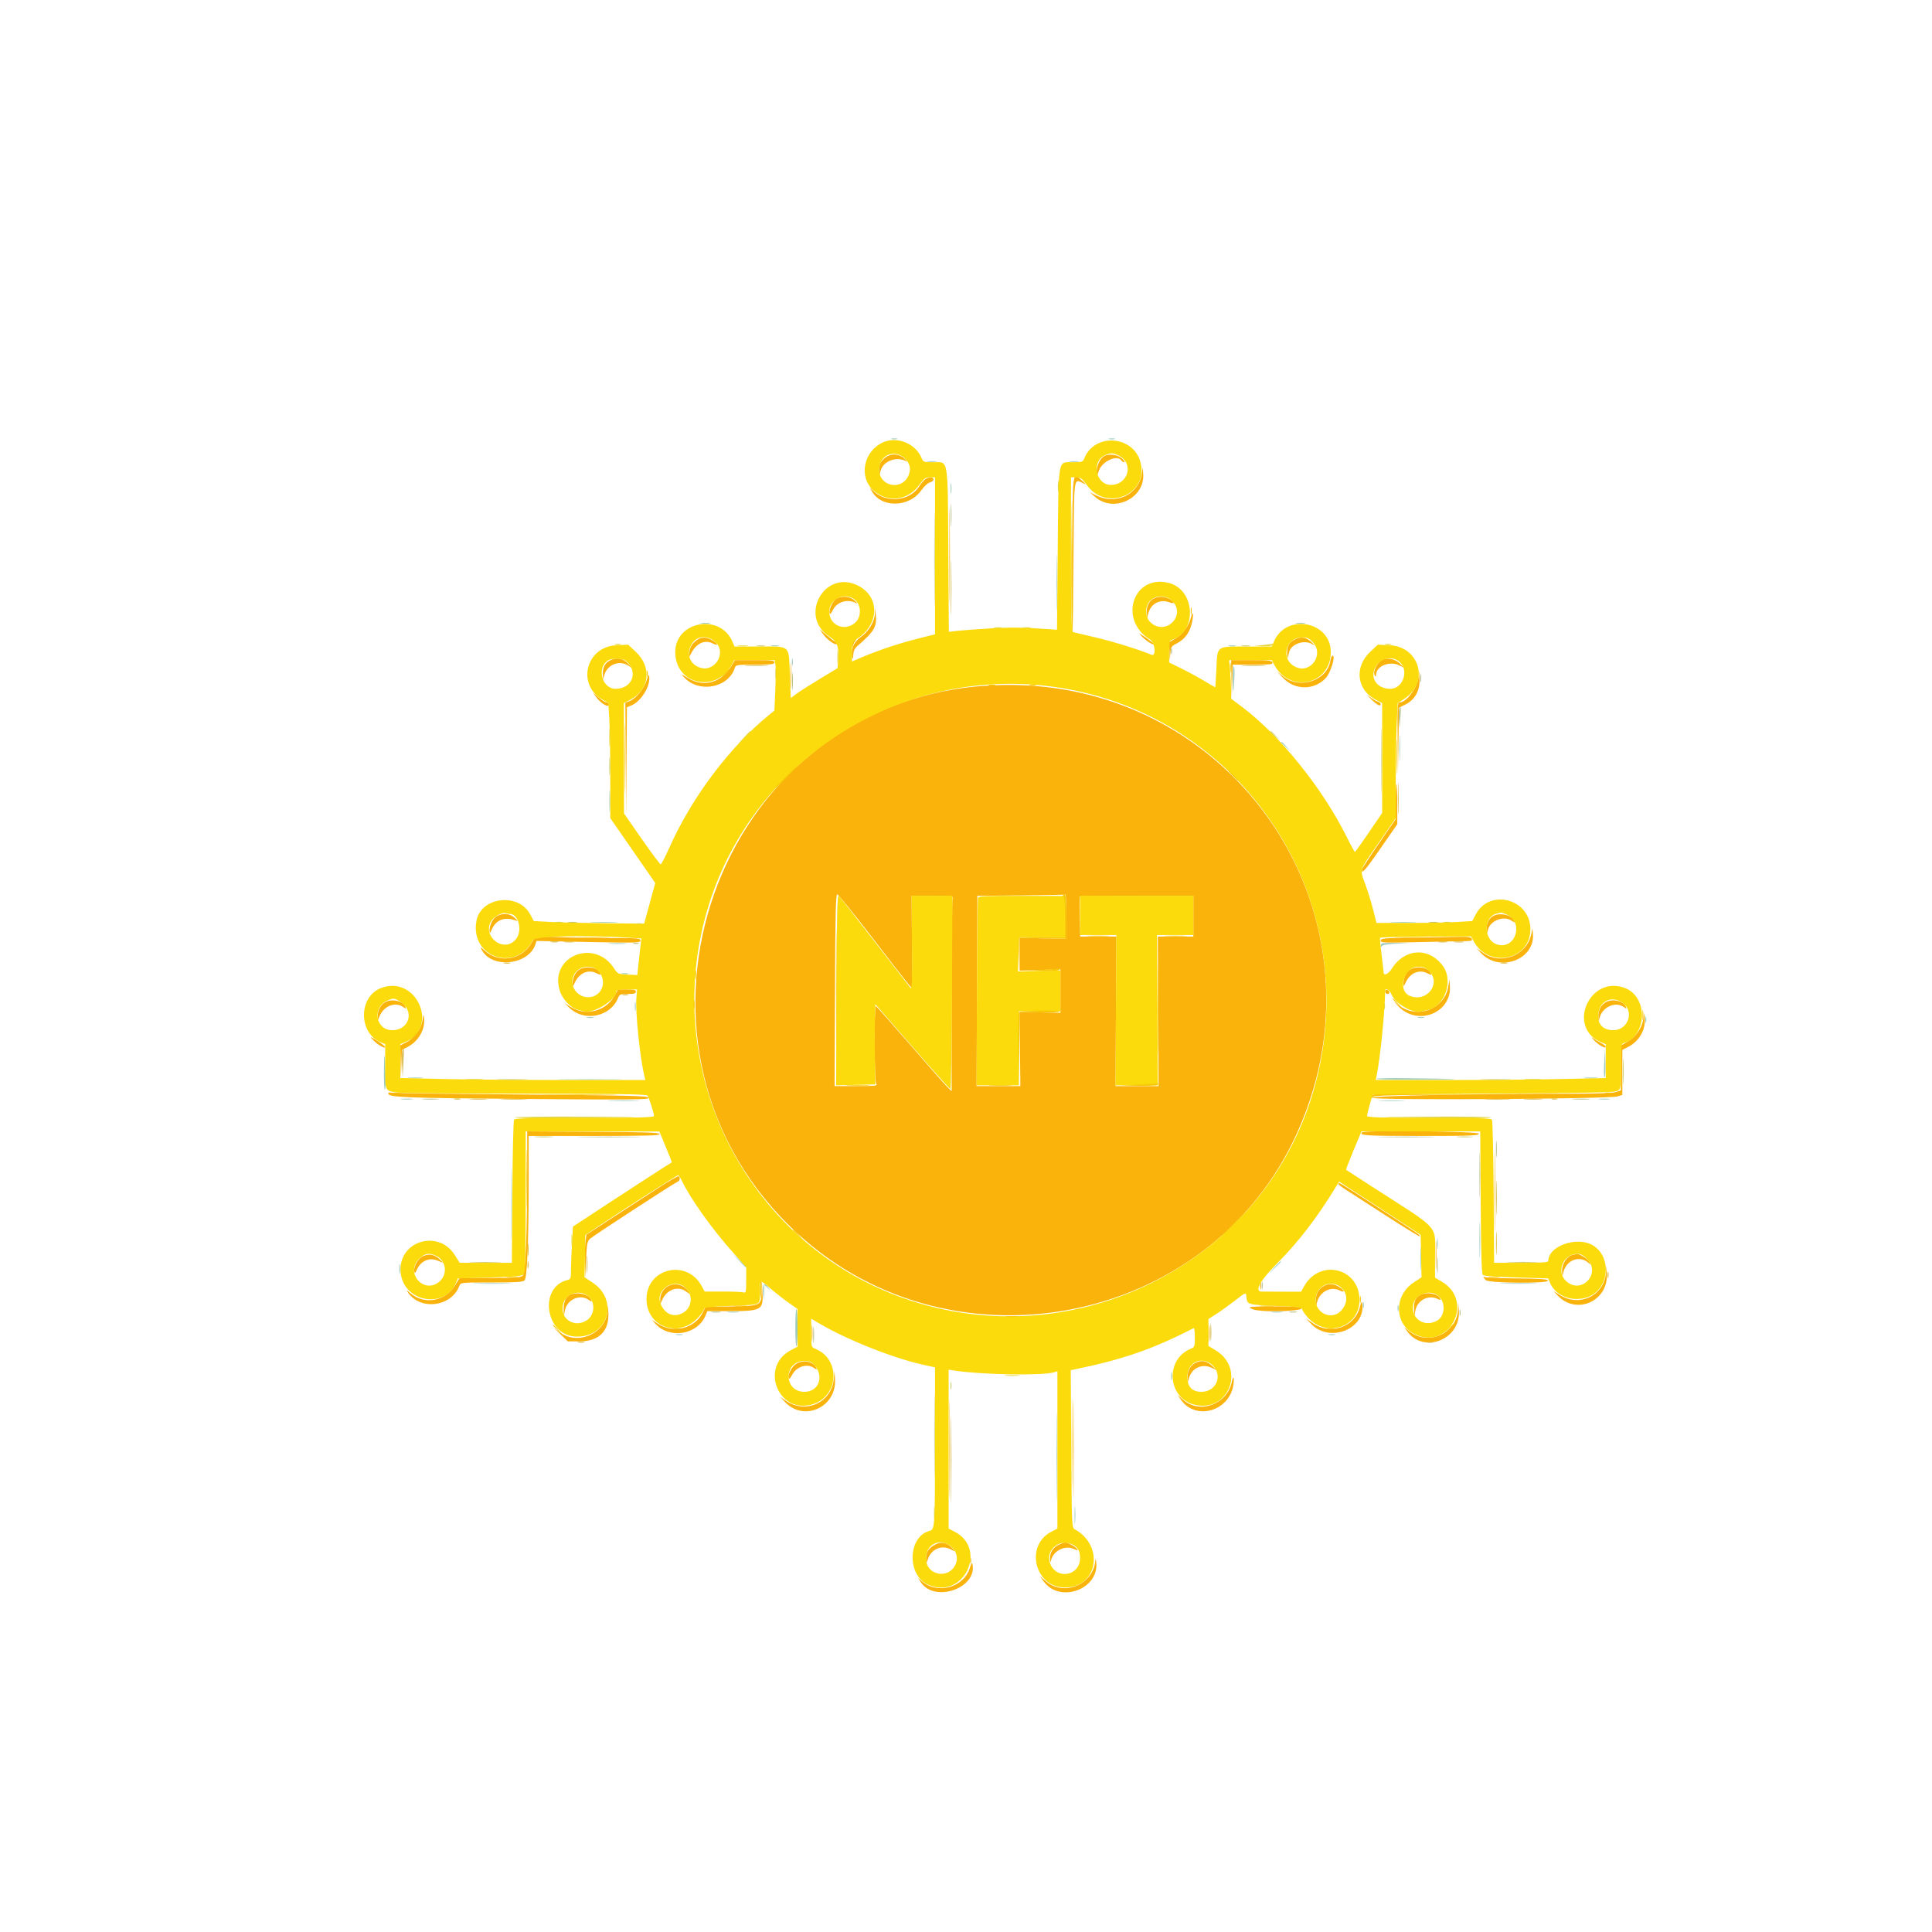 <?xml version="1.0" encoding="UTF-8"?>
<svg xmlns="http://www.w3.org/2000/svg" xmlns:xlink="http://www.w3.org/1999/xlink" width="200px" height="200px" viewBox="0 0 200 200" version="1.1">
<g id="surface1">
<path style=" stroke:none;fill-rule:evenodd;fill:rgb(98.039%,70.196%,4.314%);fill-opacity:1;" d="M 91.465 47.523 C 91.113 47.879 91.012 48.117 91.023 48.582 L 91.035 49.18 L 91.18 48.68 C 91.453 47.742 92.762 47.238 93.715 47.703 C 93.988 47.836 93.969 47.785 93.617 47.469 C 92.984 46.891 92.078 46.914 91.465 47.523 M 114.27 47.238 C 113.875 47.465 113.523 48.219 113.531 48.82 L 113.539 49.336 L 113.762 48.711 C 114.113 47.719 115.695 47.031 116.105 47.695 C 116.16 47.781 116.285 47.848 116.391 47.844 C 116.492 47.844 116.379 47.668 116.137 47.453 C 115.668 47.043 114.781 46.938 114.27 47.238 M 118.195 49.059 C 117.867 51.18 115.551 52.297 113.527 51.309 L 112.824 50.965 L 113.355 51.434 C 115.289 53.133 118.527 51.59 118.344 49.059 L 118.297 48.398 L 118.195 49.059 M 95.812 49.586 C 95.66 49.676 95.359 50.023 95.148 50.359 C 94.172 51.906 91.664 52.129 90.367 50.781 L 90.031 50.43 L 90.211 50.777 C 91.156 52.613 94.121 52.582 95.402 50.719 C 95.66 50.348 96.043 50 96.254 49.945 C 96.465 49.891 96.637 49.75 96.637 49.633 C 96.637 49.379 96.211 49.352 95.812 49.586 M 111.062 57.426 L 111.098 65.441 L 111.141 57.66 C 111.188 49.02 111.117 49.539 112.168 50.047 C 112.438 50.18 112.418 50.133 112.07 49.812 C 110.977 48.816 111.02 48.48 111.062 57.426 M 98.273 57.469 C 98.273 61.852 98.293 63.672 98.32 61.504 C 98.344 59.34 98.344 55.75 98.32 53.531 C 98.293 51.309 98.273 53.082 98.273 57.469 M 86.664 61.93 C 86.277 62.086 85.797 63.039 85.887 63.465 C 85.922 63.641 86.027 63.543 86.215 63.156 C 86.621 62.32 87.68 61.977 88.555 62.402 C 88.828 62.535 88.805 62.484 88.461 62.168 C 88 61.746 87.336 61.66 86.664 61.93 M 119.523 61.922 C 119.008 62.129 118.684 62.711 118.699 63.406 L 118.715 64.035 L 118.871 63.488 C 119.16 62.465 120.086 61.988 121.062 62.355 C 121.645 62.574 121.629 62.309 121.039 62.004 C 120.531 61.742 120.035 61.715 119.523 61.922 M 90.566 63.551 C 90.531 64.383 89.895 65.41 89.059 65.984 C 88.352 66.473 88.031 67.309 88.238 68.121 C 88.281 68.281 88.32 68.148 88.332 67.82 C 88.344 67.395 88.461 67.133 88.75 66.883 C 90.535 65.336 90.789 64.887 90.656 63.559 L 90.594 62.941 L 90.566 63.551 M 123.285 63.918 C 123.09 64.758 122.441 65.664 121.73 66.078 L 121.031 66.488 L 121.062 67.527 C 121.09 68.52 121.094 68.531 121.148 67.746 C 121.199 66.98 121.242 66.906 121.781 66.629 C 122.723 66.148 123.25 65.371 123.449 64.152 C 123.574 63.418 123.441 63.234 123.285 63.918 M 85.211 65.652 C 85.59 66.195 86.473 66.828 86.621 66.668 C 86.672 66.617 86.574 66.496 86.406 66.402 C 86.242 66.305 85.824 65.977 85.477 65.676 L 84.844 65.129 L 85.211 65.652 M 118.219 65.898 C 118.613 66.336 119.59 66.941 119.398 66.629 C 119.344 66.539 118.965 66.238 118.562 65.965 C 117.836 65.477 117.832 65.477 118.219 65.898 M 71.93 66.418 C 71.598 66.719 71.426 67.039 71.371 67.473 L 71.289 68.102 L 71.609 67.523 C 72.152 66.543 73.02 66.195 73.832 66.629 C 74.379 66.918 74.34 66.648 73.785 66.312 C 73.066 65.871 72.5 65.902 71.93 66.418 M 133.977 66.234 C 133.426 66.531 133.227 66.918 133.242 67.66 C 133.254 68.277 133.289 68.25 133.453 67.508 C 133.645 66.645 135.066 66.176 135.891 66.707 C 136.164 66.883 136.129 66.816 135.766 66.473 C 135.199 65.934 134.656 65.863 133.977 66.234 M 81.844 69.977 C 81.844 71.18 81.867 71.652 81.898 71.023 C 81.93 70.398 81.93 69.414 81.898 68.836 C 81.867 68.258 81.844 68.773 81.844 69.977 M 137.715 68.414 C 137.387 70.449 134.586 71.391 132.867 70.047 L 132.211 69.535 L 132.832 70.188 C 134.051 71.469 136.055 71.469 137.246 70.188 C 137.754 69.641 138.289 67.867 137.949 67.867 C 137.867 67.867 137.766 68.113 137.715 68.414 M 63.332 68.289 C 62.707 68.516 62.391 69.008 62.41 69.73 C 62.426 70.434 62.426 70.438 62.551 69.918 C 62.805 68.84 64.09 68.297 65.008 68.883 L 65.441 69.16 L 64.984 68.668 C 64.531 68.188 63.965 68.059 63.332 68.289 M 142.816 68.516 C 142.363 69.004 142.133 69.633 142.309 69.91 C 142.422 70.09 142.449 70.078 142.453 69.848 C 142.461 68.941 143.883 68.379 144.879 68.891 L 145.348 69.133 L 144.938 68.715 C 144.34 68.113 143.285 68.016 142.816 68.516 M 75.664 69.02 C 74.664 70.676 72.816 71.176 71.266 70.219 C 70.469 69.727 70.457 69.723 70.836 70.133 C 72.367 71.785 75.41 71.207 76.066 69.141 C 76.168 68.82 76.266 68.805 78.172 68.805 C 79.84 68.805 80.168 68.766 80.168 68.57 C 80.168 68.371 79.836 68.336 78.121 68.34 L 76.074 68.344 L 75.664 69.02 M 127.477 70.328 L 127.512 72.32 L 127.559 70.562 L 127.609 68.805 L 129.711 68.805 C 131.516 68.805 131.801 68.77 131.723 68.57 C 131.648 68.379 131.254 68.336 129.539 68.336 L 127.445 68.336 L 127.477 70.328 M 146.863 69.945 C 146.82 71.074 145.641 72.715 144.879 72.715 C 144.676 72.715 144.648 73.219 144.68 76.426 L 144.715 80.141 L 144.77 76.699 L 144.82 73.262 L 145.473 72.938 C 146.5 72.43 147.02 71.465 146.949 70.195 C 146.902 69.348 146.891 69.309 146.863 69.945 M 66.945 70.398 C 66.695 71.266 65.883 72.277 65.215 72.555 L 64.738 72.75 L 64.773 78.637 L 64.812 84.52 L 64.855 78.867 L 64.898 73.219 L 65.363 73.027 C 66.375 72.605 67.355 71.004 67.207 70.004 C 67.172 69.766 67.094 69.883 66.945 70.398 M 101.562 71.02 C 74.133 73.234 61.977 107.426 81.703 126.879 C 97.719 142.672 125.242 137.578 134.336 117.137 C 144.609 94.047 126.797 68.98 101.562 71.02 M 61.719 72.164 C 62.156 72.785 63.02 73.309 63.02 72.957 C 63.02 72.824 62.914 72.715 62.789 72.715 C 62.664 72.715 62.297 72.484 61.973 72.203 L 61.387 71.695 L 61.719 72.164 M 141.941 72.383 C 142.578 73.004 142.926 73.18 142.926 72.879 C 142.926 72.801 142.781 72.691 142.609 72.633 C 142.438 72.578 142.07 72.355 141.789 72.137 C 141.441 71.859 141.488 71.938 141.941 72.383 M 144.488 82.973 L 144.488 84.789 L 142.746 87.312 C 141.789 88.699 141 89.918 140.988 90.023 C 140.934 90.551 141.344 90.086 142.918 87.812 L 144.645 85.32 L 144.645 83.238 C 144.645 82.094 144.609 81.156 144.566 81.156 C 144.523 81.156 144.488 81.973 144.488 82.973 M 90.227 96.969 C 92.074 99.379 93.781 101.57 94.016 101.848 L 94.445 102.344 L 94.406 97.535 L 94.371 92.727 L 96.539 92.727 C 98.449 92.727 98.691 92.758 98.609 92.977 C 98.559 93.113 98.516 97.664 98.516 103.09 L 98.516 112.961 L 98.086 112.547 C 97.848 112.32 96.105 110.34 94.215 108.148 C 92.32 105.961 90.727 104.16 90.672 104.156 C 90.477 104.133 90.512 111.977 90.707 112.211 C 90.863 112.398 90.555 112.43 88.645 112.43 L 86.395 112.43 L 86.438 102.504 C 86.469 94.742 86.52 92.574 86.672 92.582 C 86.777 92.586 88.379 94.562 90.227 96.969 M 110.398 94.879 L 110.398 97.184 L 107.977 97.137 L 105.551 97.086 L 105.551 100.484 L 107.074 100.434 C 107.914 100.406 108.863 100.367 109.188 100.344 L 109.773 100.305 L 109.773 104.848 L 105.539 104.754 L 105.586 108.594 L 105.629 112.434 L 103.363 112.43 L 101.094 112.43 L 101.137 102.582 L 101.176 92.734 L 105.672 92.691 C 108.141 92.664 110.219 92.629 110.281 92.609 C 110.348 92.59 110.398 93.609 110.398 94.879 M 123.535 94.84 L 123.535 96.949 L 119.859 96.949 L 119.895 104.691 L 119.934 112.43 L 115.48 112.43 L 115.523 104.691 L 115.566 96.949 L 111.824 96.949 L 111.777 94.906 C 111.75 93.777 111.758 92.828 111.793 92.793 C 111.828 92.758 114.484 92.727 117.695 92.727 L 123.535 92.727 L 123.535 94.84 M 51.426 94.844 C 51.004 95.07 50.656 95.793 50.676 96.387 C 50.688 96.652 50.734 96.621 50.906 96.223 C 51.355 95.199 52.254 94.867 53.402 95.297 C 53.637 95.387 53.609 95.316 53.273 95.012 C 52.777 94.551 52.078 94.488 51.426 94.844 M 154.707 94.762 C 154.211 94.961 153.867 95.543 153.883 96.164 L 153.898 96.715 L 154.047 96.203 C 154.316 95.266 155.703 94.762 156.492 95.316 C 156.805 95.535 156.828 95.535 156.742 95.309 C 156.531 94.758 155.441 94.465 154.707 94.762 M 158.512 96.715 C 158.066 98.898 155.406 99.945 153.57 98.664 L 152.855 98.164 L 153.324 98.668 C 155.23 100.703 158.91 99.336 158.688 96.672 L 158.641 96.09 L 158.512 96.715 M 55.016 97.633 C 53.969 99.402 51.648 99.758 50.137 98.379 C 49.715 97.992 49.695 97.988 49.871 98.324 C 50.902 100.32 54.742 99.914 55.434 97.734 L 55.539 97.406 L 60.922 97.516 C 65.871 97.617 66.301 97.605 66.301 97.367 C 66.301 97.133 66 97.105 63.434 97.105 C 61.855 97.105 59.41 97.066 58 97.016 L 55.434 96.926 L 55.016 97.633 M 145.934 97.066 C 143.27 97.109 142.926 97.145 142.926 97.371 C 142.926 97.602 143.289 97.617 147.027 97.523 C 149.285 97.469 151.43 97.422 151.793 97.422 C 152.316 97.422 152.434 97.371 152.363 97.184 C 152.289 96.992 151.965 96.957 150.609 96.988 C 149.695 97.008 147.59 97.043 145.934 97.066 M 60.105 100.301 C 59.609 100.52 59.254 101.195 59.277 101.859 C 59.289 102.152 59.312 102.141 59.477 101.773 C 59.938 100.734 60.871 100.312 61.746 100.746 C 62.141 100.945 62.199 100.945 62.129 100.758 C 61.906 100.184 60.902 99.957 60.105 100.301 M 146.113 100.301 C 145.617 100.52 145.258 101.195 145.281 101.859 C 145.293 102.152 145.316 102.141 145.48 101.773 C 145.945 100.727 146.875 100.312 147.762 100.754 C 148.211 100.977 148.23 100.977 148.086 100.707 C 147.793 100.16 146.871 99.973 146.113 100.301 M 149.934 102.082 C 149.566 104.473 146.664 105.566 144.77 104.031 L 144.254 103.613 L 144.723 104.129 C 146.703 106.293 150.324 104.871 150.09 102.02 L 150.039 101.406 L 149.934 102.082 M 63.617 103.082 C 62.734 104.68 60.629 105.223 59.098 104.25 L 58.406 103.809 L 58.977 104.355 C 60.484 105.797 63.172 105.258 63.957 103.359 C 64.137 102.922 64.203 102.895 64.992 102.895 C 65.637 102.895 65.832 102.84 65.832 102.66 C 65.832 102.477 65.625 102.426 64.906 102.426 L 63.98 102.426 L 63.617 103.082 M 143.395 102.645 C 143.395 102.781 143.504 102.895 143.641 102.895 C 143.918 102.895 143.867 102.555 143.578 102.461 C 143.477 102.426 143.395 102.508 143.395 102.645 M 39.891 103.738 C 39.414 104 39.105 104.562 39.105 105.16 L 39.105 105.629 L 39.316 105.148 C 39.758 104.129 40.934 103.68 41.715 104.23 C 42.027 104.449 42.051 104.449 41.965 104.223 C 41.734 103.629 40.578 103.355 39.891 103.738 M 166.242 103.738 C 165.742 104.012 165.449 104.574 165.461 105.238 L 165.469 105.785 L 165.613 105.289 C 165.922 104.227 167.242 103.656 168.062 104.23 C 168.375 104.449 168.398 104.449 168.312 104.223 C 168.086 103.629 166.93 103.355 166.242 103.738 M 43.809 105.16 C 43.707 106.379 43.059 107.391 42.043 107.906 L 41.438 108.215 L 41.473 109.895 L 41.504 111.57 L 41.605 108.68 L 42.207 108.371 C 43.336 107.797 44.043 106.527 43.898 105.344 C 43.863 105.07 43.824 104.988 43.809 105.16 M 170.105 105.523 C 169.965 106.441 169.348 107.324 168.496 107.824 L 167.789 108.238 L 167.789 112.871 L 167.297 113.043 C 166.996 113.145 165.469 113.215 163.41 113.215 C 152.629 113.215 142.156 113.426 142.07 113.641 C 141.969 113.914 166.539 113.777 167.434 113.5 L 167.945 113.344 L 167.945 108.684 L 168.551 108.375 C 169.684 107.797 170.379 106.586 170.262 105.395 L 170.211 104.848 L 170.105 105.523 M 38.625 107.66 C 39.059 108.129 39.875 108.605 39.875 108.395 C 39.875 108.316 39.504 108.027 39.055 107.746 C 38.258 107.258 38.246 107.254 38.625 107.66 M 164.973 107.641 C 165.41 108.137 166.223 108.613 166.223 108.375 C 166.223 108.289 165.996 108.102 165.715 107.961 C 165.438 107.82 165.066 107.59 164.895 107.449 C 164.699 107.289 164.727 107.359 164.973 107.641 M 40.188 113.191 C 40.188 113.598 41.754 113.664 54.223 113.762 C 65.625 113.855 67.23 113.84 67.152 113.641 C 67.078 113.441 65.254 113.395 53.902 113.301 C 46.66 113.242 40.613 113.156 40.461 113.113 C 40.312 113.07 40.188 113.105 40.188 113.191 M 154.723 123.301 C 154.723 126.996 154.746 128.488 154.77 126.613 C 154.793 124.734 154.793 121.711 154.77 119.887 C 154.742 118.066 154.723 119.602 154.723 123.301 M 54.574 120.992 C 54.57 127.656 54.414 131.703 54.137 132.016 C 53.926 132.262 53.555 132.289 50.742 132.289 L 47.586 132.289 L 47.098 133.07 C 46.074 134.719 43.953 135.098 42.508 133.891 C 42.078 133.531 42.035 133.52 42.238 133.809 C 43.539 135.691 46.73 135.277 47.547 133.121 C 47.684 132.762 47.688 132.762 50.883 132.762 C 53.43 132.762 54.129 132.715 54.305 132.539 C 54.574 132.266 54.73 128.469 54.73 122.008 L 54.73 117.594 L 61.547 117.594 C 66.93 117.594 68.348 117.551 68.297 117.398 C 68.246 117.246 66.695 117.191 61.402 117.16 L 54.574 117.121 L 54.574 120.992 M 140.996 117.227 C 140.676 117.547 141.422 117.594 146.988 117.594 C 152.305 117.594 153.09 117.562 153.09 117.359 C 153.09 117.109 141.238 116.984 140.996 117.227 M 68.336 122.855 C 67.344 123.492 65.223 124.867 63.621 125.914 L 60.707 127.816 L 60.613 128.512 C 60.559 128.895 60.527 129.918 60.543 130.789 L 60.57 132.367 L 60.66 130.457 C 60.738 128.82 60.797 128.504 61.062 128.25 C 61.398 127.934 69.777 122.477 70.148 122.332 C 70.383 122.246 70.445 121.879 70.25 121.766 C 70.184 121.727 69.324 122.219 68.336 122.855 M 138.547 122.543 C 138.547 122.617 138.879 122.883 139.289 123.137 C 139.695 123.395 141.574 124.605 143.465 125.832 C 145.352 127.055 146.93 128.027 146.969 127.984 C 147.074 127.883 146.961 127.805 142.637 124.992 C 138.625 122.383 138.547 122.336 138.547 122.543 M 148.617 129.945 C 148.617 131.277 148.641 131.824 148.672 131.156 C 148.699 130.492 148.699 129.398 148.672 128.734 C 148.641 128.066 148.617 128.613 148.617 129.945 M 43.816 130.027 C 43.281 130.258 42.773 131.145 42.891 131.641 C 42.938 131.84 42.992 131.812 43.117 131.508 C 43.523 130.543 44.418 130.129 45.297 130.492 L 45.895 130.742 L 45.504 130.363 C 44.992 129.863 44.449 129.758 43.816 130.027 M 162.828 129.898 C 162.23 130.016 161.688 130.82 161.703 131.559 C 161.719 132.211 161.723 132.211 161.84 131.707 C 162.141 130.445 163.492 129.918 164.41 130.707 C 164.691 130.949 164.695 130.945 164.512 130.598 C 164.359 130.305 163.402 129.723 163.219 129.809 C 163.195 129.82 163.02 129.863 162.828 129.898 M 166.254 131.633 C 166.164 134.066 163.559 135.379 161.453 134.051 L 160.828 133.656 L 161.219 134.082 C 163.133 136.176 166.488 134.727 166.34 131.875 C 166.289 130.91 166.281 130.887 166.254 131.633 M 153.559 132.191 C 153.559 132.234 153.668 132.379 153.805 132.516 C 154.129 132.84 160.352 132.891 160.242 132.566 C 160.195 132.418 159.387 132.363 157.023 132.34 C 155.289 132.324 153.801 132.266 153.715 132.211 C 153.629 132.16 153.559 132.152 153.559 132.191 M 130.453 133.152 C 130.457 133.496 130.488 133.617 130.523 133.422 C 130.562 133.227 130.562 132.945 130.523 132.797 C 130.484 132.648 130.453 132.809 130.453 133.152 M 78.844 133.629 C 78.793 135.184 78.805 135.176 75.695 135.238 L 73.027 135.293 L 72.773 135.828 C 71.977 137.504 69.727 138.094 68.121 137.047 L 67.473 136.625 L 67.867 137.055 C 69.32 138.648 72.211 138.168 73.027 136.199 L 73.219 135.73 L 75.211 135.73 C 78.902 135.73 79.031 135.66 78.926 133.711 L 78.871 132.684 L 78.844 133.629 M 69.09 133.184 C 68.605 133.484 68.332 134.004 68.34 134.605 L 68.348 135.027 L 68.555 134.559 C 69.027 133.488 70.188 133.078 71.012 133.688 C 71.434 134 71.461 134.004 71.289 133.727 C 70.816 132.973 69.824 132.73 69.09 133.184 M 136.953 133.184 C 136.449 133.496 136.195 134.012 136.215 134.684 L 136.227 135.184 L 136.363 134.734 C 136.68 133.68 137.777 133.137 138.68 133.586 C 139.285 133.887 139.184 133.551 138.555 133.18 C 137.992 132.848 137.492 132.852 136.953 133.184 M 59.008 134.039 C 58.562 134.254 58.324 134.824 58.344 135.621 L 58.363 136.277 L 58.48 135.66 C 58.703 134.516 60.031 133.922 60.949 134.566 C 61.262 134.785 61.285 134.785 61.199 134.559 C 60.977 133.98 59.734 133.684 59.008 134.039 M 147.066 134.035 C 146.523 134.332 146.363 134.672 146.383 135.488 L 146.402 136.277 L 146.52 135.66 C 146.727 134.574 147.922 133.977 148.871 134.484 C 149.105 134.609 149.152 134.598 149.09 134.426 C 148.898 133.93 147.691 133.695 147.066 134.035 M 140.762 135.336 C 140.223 137.395 137.719 138.242 135.906 136.98 L 135.184 136.477 L 135.719 137.039 C 137.668 139.082 141.422 137.566 141.016 134.898 C 140.98 134.668 140.898 134.812 140.762 135.336 M 62.891 135.625 C 62.797 137.984 59.832 139.355 57.953 137.91 L 57.309 137.418 L 58.043 138.141 L 58.777 138.859 L 59.992 138.859 C 62.02 138.859 63.086 137.785 62.977 135.852 C 62.93 134.992 62.918 134.965 62.891 135.625 M 150.926 135.539 C 150.82 138.121 147.707 139.426 145.75 137.703 L 145.371 137.371 L 145.621 137.742 C 147.293 140.223 151.258 138.691 151.016 135.652 L 150.957 134.871 L 150.926 135.539 M 129.371 135.34 C 129.402 135.426 129.629 135.539 129.879 135.594 C 131.309 135.906 135.598 135.676 134.598 135.344 C 134.145 135.191 129.32 135.191 129.371 135.34 M 84.027 138 C 84.027 138.773 84.055 139.109 84.086 138.746 C 84.117 138.383 84.121 137.75 84.086 137.34 C 84.055 136.926 84.027 137.223 84.027 138 M 125.152 138 C 125.152 138.773 125.18 139.109 125.211 138.746 C 125.246 138.383 125.246 137.75 125.215 137.34 C 125.18 136.926 125.152 137.223 125.152 138 M 82.277 141.285 C 81.848 141.648 81.48 142.52 81.68 142.715 C 81.723 142.762 81.871 142.582 82.008 142.316 C 82.445 141.469 83.555 141.117 84.246 141.602 C 84.562 141.82 84.586 141.82 84.496 141.598 C 84.227 140.883 82.961 140.707 82.277 141.285 M 123.707 141.109 C 123.207 141.387 122.918 141.945 122.93 142.613 L 122.938 143.16 L 123.078 142.664 C 123.391 141.594 124.457 141.117 125.457 141.605 L 125.957 141.848 L 125.445 141.371 C 124.891 140.848 124.328 140.766 123.707 141.109 M 98.273 150.039 C 98.273 154.598 98.293 156.441 98.32 154.133 C 98.344 151.824 98.344 148.098 98.32 145.844 C 98.293 143.594 98.273 145.48 98.273 150.039 M 111.098 150.039 C 111.098 154.598 111.117 156.441 111.141 154.133 C 111.164 151.824 111.164 148.098 111.141 145.844 C 111.117 143.594 111.098 145.48 111.098 150.039 M 86.305 142.809 C 86.062 145.203 83.422 146.391 81.379 145.023 L 80.766 144.613 L 81.301 145.172 C 83.238 147.199 86.59 145.664 86.441 142.82 L 86.395 141.906 L 86.305 142.809 M 127.52 143.043 C 127.047 145.375 124.223 146.422 122.48 144.91 L 121.902 144.41 L 122.25 144.906 C 123.785 147.09 127.27 146.094 127.68 143.352 C 127.797 142.566 127.664 142.312 127.52 143.043 M 96.688 159.961 C 96.078 160.332 95.852 160.727 95.863 161.406 L 95.875 161.922 L 96.059 161.383 C 96.414 160.355 97.477 159.902 98.406 160.383 C 98.879 160.629 98.895 160.629 98.684 160.375 C 98.102 159.676 97.398 159.527 96.688 159.961 M 109.676 159.879 C 109.023 160.164 108.676 160.699 108.699 161.371 C 108.715 161.727 108.746 161.801 108.789 161.578 C 108.984 160.566 110.234 159.914 111.148 160.348 C 111.848 160.684 111.574 160.254 110.848 159.879 C 110.328 159.609 110.297 159.609 109.676 159.879 M 113.395 161.5 C 113.211 164.023 110.148 165.32 108.254 163.676 L 107.672 163.176 L 108.031 163.688 C 109.66 166.004 113.773 164.547 113.484 161.754 C 113.449 161.418 113.41 161.301 113.395 161.5 M 100.422 162.242 C 99.824 164.336 97.047 165.121 95.402 163.664 L 95.027 163.332 L 95.309 163.77 C 96.727 165.984 101.242 164.383 100.66 161.871 C 100.625 161.719 100.527 161.871 100.422 162.242 "/>
<path style=" stroke:none;fill-rule:evenodd;fill:rgb(62.745%,80%,74.51%);fill-opacity:1;" d="M 92.297 45.457 C 92.449 45.496 92.695 45.496 92.848 45.457 C 92.996 45.418 92.875 45.383 92.574 45.383 C 92.273 45.383 92.148 45.418 92.297 45.457 M 114.816 45.457 C 114.969 45.496 115.215 45.496 115.363 45.457 C 115.516 45.418 115.391 45.383 115.09 45.383 C 114.789 45.383 114.664 45.418 114.816 45.457 M 96.051 47.805 C 96.289 47.84 96.676 47.84 96.91 47.805 C 97.148 47.77 96.953 47.742 96.48 47.742 C 96.008 47.742 95.816 47.77 96.051 47.805 M 110.75 47.805 C 110.988 47.84 111.375 47.84 111.609 47.805 C 111.848 47.77 111.652 47.742 111.18 47.742 C 110.707 47.742 110.516 47.77 110.75 47.805 M 98.406 50.586 C 98.406 51.102 98.438 51.293 98.473 51.012 C 98.508 50.734 98.504 50.309 98.469 50.074 C 98.434 49.84 98.406 50.07 98.406 50.586 M 109.375 60.359 C 109.375 62.984 109.395 64.055 109.422 62.746 C 109.449 61.434 109.449 59.285 109.422 57.977 C 109.395 56.664 109.375 57.738 109.375 60.359 M 72.598 64.539 C 72.832 64.574 73.219 64.574 73.457 64.539 C 73.691 64.5 73.5 64.473 73.027 64.473 C 72.555 64.473 72.359 64.5 72.598 64.539 M 134.207 64.539 C 134.441 64.574 134.828 64.574 135.066 64.539 C 135.305 64.5 135.109 64.473 134.637 64.473 C 134.164 64.473 133.969 64.5 134.207 64.539 M 79.867 66.883 C 80.059 66.918 80.379 66.918 80.57 66.883 C 80.766 66.844 80.605 66.812 80.219 66.812 C 79.832 66.812 79.672 66.844 79.867 66.883 M 127.25 66.883 C 127.445 66.918 127.727 66.918 127.875 66.879 C 128.023 66.84 127.867 66.809 127.523 66.809 C 127.176 66.812 127.055 66.844 127.25 66.883 M 81.977 68.57 C 81.98 68.914 82.012 69.035 82.051 68.84 C 82.086 68.648 82.086 68.363 82.047 68.215 C 82.008 68.066 81.977 68.227 81.977 68.57 M 127.625 70.484 C 127.652 72.055 127.715 71.871 127.789 70.016 C 127.816 69.434 127.781 68.961 127.719 68.961 C 127.652 68.961 127.609 69.645 127.625 70.484 M 144.863 77.484 C 144.863 78.688 144.887 79.16 144.918 78.531 C 144.945 77.902 144.945 76.918 144.918 76.344 C 144.887 75.766 144.863 76.277 144.863 77.484 M 132.602 76.828 C 132.602 76.855 132.832 77.082 133.113 77.336 L 133.621 77.797 L 133.16 77.285 C 132.734 76.812 132.602 76.707 132.602 76.828 M 63.078 82.957 C 63.078 83.988 63.102 84.391 63.133 83.848 C 63.164 83.309 63.164 82.465 63.133 81.973 C 63.102 81.48 63.078 81.922 63.078 82.957 M 61.344 95.504 C 62.016 95.531 63.07 95.531 63.691 95.504 C 64.309 95.473 63.762 95.449 62.469 95.449 C 61.18 95.449 60.672 95.473 61.344 95.504 M 144.137 95.504 C 144.758 95.531 145.781 95.531 146.402 95.504 C 147.027 95.473 146.516 95.449 145.27 95.449 C 144.023 95.449 143.512 95.473 144.137 95.504 M 63.141 97.691 C 63.594 97.723 64.297 97.723 64.703 97.691 C 65.109 97.66 64.738 97.633 63.879 97.633 C 63.02 97.633 62.688 97.66 63.141 97.691 M 143.027 97.68 C 142.973 97.738 142.926 97.859 142.926 97.953 C 142.93 98.059 142.973 98.051 143.051 97.934 C 143.125 97.816 143.699 97.727 144.57 97.691 L 145.973 97.641 L 144.555 97.609 C 143.773 97.59 143.086 97.621 143.027 97.68 M 64.387 100.816 C 64.582 100.852 64.863 100.852 65.012 100.812 C 65.164 100.773 65.004 100.742 64.66 100.742 C 64.316 100.746 64.195 100.777 64.387 100.816 M 65.723 104.223 C 65.723 104.652 65.754 104.809 65.789 104.57 C 65.824 104.336 65.824 103.98 65.785 103.789 C 65.75 103.598 65.719 103.793 65.723 104.223 M 170.324 105.551 C 170.324 105.852 170.359 105.977 170.398 105.824 C 170.438 105.676 170.438 105.43 170.398 105.277 C 170.359 105.129 170.324 105.25 170.324 105.551 M 60.793 105.348 C 60.984 105.387 61.266 105.387 61.418 105.348 C 61.566 105.309 61.406 105.277 61.062 105.277 C 60.719 105.281 60.598 105.312 60.793 105.348 M 146.797 105.348 C 146.992 105.387 147.273 105.387 147.422 105.348 C 147.57 105.309 147.41 105.277 147.066 105.277 C 146.723 105.281 146.602 105.312 146.797 105.348 M 39.746 110.664 C 39.73 111.797 39.773 112.758 39.836 112.801 C 39.902 112.84 39.934 112.227 39.91 111.441 C 39.836 108.852 39.777 108.566 39.746 110.664 M 166.066 110.117 C 166.023 110.953 166.043 111.578 166.113 111.512 C 166.18 111.441 166.215 110.758 166.191 109.992 L 166.145 108.602 L 166.066 110.117 M 42.34 111.609 C 42.703 111.641 43.301 111.641 43.668 111.609 C 44.031 111.574 43.734 111.547 43.004 111.547 C 42.273 111.547 41.973 111.574 42.34 111.609 M 142.453 111.688 C 142.453 111.754 144.652 111.789 147.34 111.773 C 152.207 111.738 151.652 111.688 145.621 111.613 C 143.879 111.59 142.453 111.625 142.453 111.688 M 164.074 111.609 C 164.395 111.641 164.926 111.641 165.246 111.609 C 165.57 111.574 165.305 111.547 164.66 111.547 C 164.016 111.547 163.75 111.574 164.074 111.609 M 58.277 111.766 C 59.754 111.793 62.219 111.793 63.75 111.766 C 65.281 111.742 64.074 111.719 61.062 111.719 C 58.055 111.719 56.801 111.742 58.277 111.766 M 41.551 113.797 C 41.828 113.828 42.324 113.832 42.648 113.797 C 42.973 113.762 42.746 113.734 42.141 113.734 C 41.539 113.734 41.273 113.762 41.551 113.797 M 165.559 113.797 C 165.84 113.832 166.297 113.832 166.574 113.797 C 166.855 113.762 166.625 113.734 166.066 113.734 C 165.508 113.734 165.281 113.762 165.559 113.797 M 63.223 113.957 C 63.977 113.984 65.176 113.984 65.879 113.953 C 66.586 113.926 65.965 113.902 64.504 113.902 C 63.043 113.902 62.465 113.926 63.223 113.957 M 142.957 113.953 C 143.531 113.984 144.52 113.984 145.145 113.953 C 145.773 113.926 145.301 113.902 144.098 113.902 C 142.895 113.902 142.379 113.926 142.957 113.953 M 52.926 124.629 C 52.926 127.941 52.945 129.293 52.973 127.641 C 52.996 125.984 52.996 123.273 52.973 121.617 C 52.945 119.965 52.926 121.316 52.926 124.629 M 153.152 128.383 C 153.152 130.059 153.176 130.746 153.203 129.906 C 153.234 129.066 153.234 127.695 153.203 126.855 C 153.176 126.02 153.152 126.703 153.152 128.383 M 148.758 128.773 C 148.758 129.289 148.789 129.48 148.824 129.199 C 148.859 128.918 148.859 128.496 148.82 128.262 C 148.785 128.027 148.758 128.258 148.758 128.773 M 147.051 130.336 C 147.051 131.453 147.074 131.891 147.105 131.309 C 147.137 130.723 147.137 129.809 147.105 129.273 C 147.074 128.738 147.051 129.219 147.051 130.336 M 76.461 130.453 C 77.109 131.145 77.246 131.27 77.246 131.152 C 77.246 131.125 76.914 130.793 76.504 130.406 L 75.762 129.711 L 76.461 130.453 M 41.328 131.352 C 41.328 131.824 41.359 132.02 41.395 131.781 C 41.43 131.547 41.43 131.16 41.395 130.922 C 41.359 130.688 41.328 130.879 41.328 131.352 M 131.891 131.234 L 131.273 131.898 L 131.938 131.281 C 132.559 130.707 132.676 130.57 132.559 130.57 C 132.531 130.57 132.234 130.871 131.891 131.234 M 49.375 132.875 C 50.258 132.906 51.699 132.906 52.578 132.875 C 53.461 132.848 52.742 132.824 50.977 132.824 C 49.215 132.824 48.492 132.848 49.375 132.875 M 155.551 132.875 C 156.434 132.906 157.875 132.906 158.758 132.875 C 159.637 132.848 158.918 132.824 157.152 132.824 C 155.391 132.824 154.668 132.848 155.551 132.875 M 79.031 133.133 C 78.984 133.254 78.977 133.656 79.008 134.031 C 79.066 134.688 79.07 134.68 79.098 133.871 L 79.125 133.023 L 79.477 133.32 L 79.828 133.621 L 79.531 133.27 C 79.18 132.855 79.141 132.844 79.031 133.133 M 141.086 135.105 C 141.086 135.406 141.117 135.531 141.156 135.379 C 141.195 135.227 141.195 134.984 141.156 134.832 C 141.117 134.68 141.086 134.805 141.086 135.105 M 144.68 135.418 C 144.68 135.719 144.711 135.844 144.754 135.691 C 144.793 135.543 144.793 135.297 144.754 135.145 C 144.711 134.992 144.68 135.117 144.68 135.418 M 82.328 137.449 C 82.328 138.555 82.383 139.422 82.445 139.383 C 82.512 139.344 82.566 138.473 82.566 137.449 C 82.566 136.43 82.512 135.559 82.445 135.52 C 82.383 135.48 82.328 136.348 82.328 137.449 M 75.328 135.844 C 75.605 135.879 76.098 135.879 76.422 135.844 C 76.746 135.812 76.52 135.781 75.918 135.781 C 75.316 135.781 75.051 135.809 75.328 135.844 M 131.621 135.844 C 131.902 135.879 132.395 135.879 132.719 135.844 C 133.043 135.812 132.816 135.781 132.211 135.781 C 131.609 135.781 131.344 135.809 131.621 135.844 M 70.016 138.188 C 70.211 138.223 70.492 138.223 70.645 138.184 C 70.793 138.145 70.633 138.113 70.289 138.117 C 69.945 138.117 69.824 138.148 70.016 138.188 M 137.57 138.188 C 137.766 138.223 138.047 138.223 138.195 138.184 C 138.344 138.145 138.188 138.113 137.844 138.117 C 137.496 138.117 137.375 138.148 137.57 138.188 M 121.23 142.453 C 121.23 142.844 121.262 143 121.301 142.809 C 121.336 142.613 121.336 142.297 121.301 142.102 C 121.262 141.91 121.23 142.066 121.23 142.453 M 109.375 150.82 C 109.375 154.949 109.398 156.617 109.422 154.523 C 109.445 152.434 109.445 149.055 109.422 147.02 C 109.398 144.98 109.375 146.691 109.375 150.82 M 111.238 156.84 C 111.238 157.66 111.262 157.992 111.297 157.586 C 111.328 157.176 111.328 156.508 111.297 156.098 C 111.262 155.691 111.238 156.023 111.238 156.84 "/>
<path style=" stroke:none;fill-rule:evenodd;fill:rgb(98.431%,85.882%,4.314%);fill-opacity:1;" d="M 91.398 45.797 C 89.395 46.707 88.867 49.363 90.406 50.762 C 91.863 52.086 93.988 51.836 95.16 50.207 C 95.652 49.52 95.801 49.414 96.262 49.414 L 96.793 49.414 L 96.793 65.664 L 96.129 65.828 C 94.195 66.312 93.457 66.52 92.102 66.961 C 91.285 67.227 90.074 67.68 89.406 67.961 L 88.195 68.48 L 88.195 67.473 C 88.195 66.543 88.227 66.445 88.625 66.199 C 91.051 64.695 91.141 61.781 88.801 60.613 C 85.348 58.895 82.625 63.824 85.875 65.91 C 86.688 66.434 86.855 66.906 86.758 68.402 L 86.707 69.168 L 84.91 70.254 C 83.922 70.848 82.832 71.543 82.488 71.797 L 81.859 72.258 L 81.766 69.801 C 81.645 66.715 81.883 66.926 78.566 66.926 L 76.035 66.926 L 75.84 66.461 C 74.602 63.465 69.918 64.273 69.902 67.492 C 69.883 70.891 74.176 71.82 75.777 68.766 L 76.004 68.336 L 80.184 68.336 L 80.27 68.766 C 80.316 69 80.312 70.176 80.262 71.375 L 80.168 73.559 L 79.684 73.949 C 75.543 77.309 71.613 82.523 69.281 87.773 C 68.867 88.699 68.469 89.469 68.398 89.477 C 68.328 89.484 67.441 88.301 66.43 86.848 L 64.594 84.207 L 64.586 78.5 L 64.582 72.789 L 65.277 72.422 C 67.254 71.371 67.504 69.051 65.805 67.465 L 65.031 66.738 L 63.816 66.793 C 60.668 66.938 59.656 70.863 62.367 72.426 L 62.973 72.773 L 63.074 74.41 C 63.129 75.309 63.176 77.992 63.176 80.367 L 63.176 84.691 L 67.832 91.41 L 66.684 95.613 L 62.699 95.574 C 60.512 95.555 57.938 95.496 56.988 95.441 L 55.258 95.348 L 54.887 94.656 C 53.68 92.375 49.789 92.836 49.324 95.316 C 48.613 99.105 53.422 100.738 55.188 97.301 C 55.379 96.926 60.488 96.789 64.758 97.051 L 66.391 97.152 L 66.273 98.184 C 66.207 98.754 66.113 99.605 66.066 100.078 L 65.977 100.938 L 64.961 100.887 C 63.98 100.836 63.93 100.812 63.578 100.262 C 61.566 97.109 56.898 98.953 57.926 102.492 C 58.195 103.422 59.094 104.379 59.848 104.543 C 60.086 104.598 60.371 104.668 60.484 104.703 C 61.387 104.98 63.801 103.496 63.801 102.66 C 63.801 102.473 64.023 102.426 64.875 102.426 L 65.949 102.426 L 65.879 103.348 C 65.762 104.801 66.254 109.547 66.719 111.453 L 66.805 111.805 L 58.84 111.805 C 54.457 111.805 48.75 111.758 46.156 111.703 L 41.438 111.598 L 41.438 108.09 L 41.906 107.898 C 45.531 106.395 43.129 100.891 39.453 102.277 C 37.102 103.168 37.082 106.934 39.426 107.906 L 39.875 108.09 L 39.875 110.41 C 39.875 113.086 39.801 112.953 41.438 113.113 C 41.996 113.164 47.961 113.215 54.688 113.219 C 64.039 113.227 66.945 113.273 67.039 113.418 C 67.195 113.656 67.703 115.262 67.707 115.52 C 67.707 115.672 66.168 115.715 60.527 115.715 C 54.949 115.715 53.312 115.758 53.215 115.91 C 53.145 116.02 53.066 119.395 53.039 123.418 L 52.988 130.727 L 47.586 130.727 L 47.098 129.949 C 45.391 127.199 41.238 128.461 41.469 131.66 C 41.695 134.773 46.043 135.609 47.223 132.762 L 47.398 132.34 L 50.711 132.246 C 53.605 132.16 54.047 132.113 54.219 131.879 C 54.371 131.668 54.418 129.973 54.418 124.363 L 54.418 117.121 L 61.336 117.125 L 68.258 117.129 L 68.918 118.723 C 69.281 119.594 69.562 120.32 69.543 120.328 C 69.328 120.441 65.645 122.82 62.848 124.656 L 59.312 126.977 L 59.211 128.734 C 59.156 129.703 59.109 130.926 59.109 131.453 C 59.109 132.344 59.082 132.422 58.723 132.512 C 55.758 133.254 56.441 138.184 59.535 138.359 C 62.895 138.551 64.156 134.621 61.332 132.766 L 60.508 132.223 L 60.551 130.035 L 60.594 127.852 L 62 126.91 C 64.516 125.227 70.09 121.656 70.199 121.656 C 70.262 121.656 70.43 121.914 70.582 122.227 C 71.461 124.074 73.75 127.285 75.875 129.652 L 77.246 131.184 L 77.246 132.535 C 77.246 133.703 77.215 133.875 77 133.793 C 76.863 133.742 75.898 133.699 74.852 133.699 L 72.949 133.699 L 72.637 133.125 C 71.09 130.289 66.926 131.277 66.926 134.48 C 66.926 137.395 70.297 138.578 72.297 136.367 C 72.609 136.016 72.871 135.633 72.871 135.516 C 72.871 135.344 73.422 135.277 75.488 135.191 C 78.918 135.051 78.656 135.172 78.656 133.766 C 78.656 132.379 78.59 132.395 79.848 133.461 C 80.402 133.934 81.238 134.586 81.703 134.906 L 82.551 135.496 L 82.559 137.453 L 82.566 139.406 L 81.836 139.793 C 78.715 141.449 80.453 146.227 83.883 145.438 C 86.797 144.77 87.16 140.766 84.41 139.629 C 83.973 139.445 83.973 139.438 83.973 137.977 L 83.973 136.508 L 84.793 136.992 C 87.66 138.688 92.453 140.594 95.582 141.281 L 96.793 141.547 L 96.793 149.391 C 96.789 158.027 96.773 158.336 96.25 158.469 C 93.984 159.035 93.844 163.035 96.055 164.039 C 99.691 165.691 102.344 160.355 98.789 158.543 L 98.203 158.242 L 98.203 141.789 L 98.789 141.879 C 101.668 142.316 107.902 142.426 109.109 142.059 L 109.461 141.949 L 109.461 158.242 L 108.852 158.555 C 106.059 159.977 107.109 164.34 110.242 164.34 C 113.633 164.34 114.359 160.027 111.258 158.309 C 110.953 158.141 110.945 157.949 110.895 149.988 L 110.844 141.84 L 111.207 141.766 C 116.211 140.746 119.316 139.672 123.574 137.484 C 123.637 137.453 123.691 137.879 123.691 138.434 C 123.691 139.395 123.668 139.453 123.254 139.629 C 120.57 140.738 120.859 144.746 123.672 145.422 C 127.168 146.262 128.965 141.711 125.883 139.812 L 125.098 139.332 L 125.098 136.547 L 125.91 136.023 C 126.355 135.738 127.199 135.133 127.789 134.68 C 129.047 133.707 128.973 133.727 129.035 134.348 C 129.105 135.043 129.25 135.082 132.172 135.195 C 134.258 135.273 134.793 135.34 134.793 135.512 C 134.793 135.633 135.051 136.016 135.367 136.367 C 137.34 138.551 140.734 137.406 140.734 134.562 C 140.734 131.27 136.645 130.254 135.012 133.137 L 134.68 133.719 L 132.703 133.715 C 131.617 133.711 130.656 133.707 130.57 133.703 C 129.855 133.68 130.465 132.543 132.055 130.945 C 134.414 128.574 136.336 126.082 138.324 122.809 L 138.625 122.32 L 141.75 124.348 C 143.473 125.465 145.371 126.703 145.973 127.105 L 147.066 127.836 L 147.109 130.027 L 147.156 132.223 L 146.336 132.766 C 144.297 134.113 144.324 137.035 146.391 138.09 C 149.977 139.922 152.723 134.703 149.246 132.668 L 148.555 132.262 L 148.551 130.203 C 148.551 126.68 149.285 127.512 142.062 122.859 C 140.602 121.918 139.379 121.125 139.348 121.098 C 139.32 121.07 139.664 120.168 140.117 119.086 L 140.941 117.121 L 153.234 117.121 L 153.281 124.465 C 153.309 129.539 153.375 131.859 153.496 131.977 C 153.602 132.086 154.902 132.184 156.965 132.246 L 160.262 132.34 L 160.441 132.762 C 161.289 134.812 164.465 135.09 165.699 133.223 C 166.676 131.75 166.27 129.688 164.848 128.887 C 163.199 127.961 160.281 129 160.281 130.516 C 160.281 130.684 159.727 130.727 157.477 130.727 L 154.668 130.727 L 154.621 123.418 C 154.594 119.395 154.516 116.02 154.449 115.91 C 154.348 115.758 152.867 115.715 147.918 115.715 C 142.902 115.715 141.516 115.672 141.516 115.52 C 141.52 115.414 141.648 114.867 141.805 114.309 L 142.094 113.293 L 154.59 113.215 C 164.363 113.152 167.16 113.09 167.434 112.934 C 167.777 112.738 167.789 112.656 167.789 110.402 C 167.789 108.188 167.805 108.07 168.109 107.973 C 170.539 107.199 170.609 103.184 168.207 102.277 C 164.531 100.887 162.148 106.402 165.773 107.906 L 166.223 108.09 L 166.223 111.598 L 161.508 111.703 C 158.914 111.758 153.555 111.805 149.602 111.805 L 142.414 111.805 L 142.52 111.297 C 142.891 109.453 143.367 104.688 143.391 102.539 C 143.395 102.227 143.848 102.48 144.02 102.891 C 144.441 103.914 146.297 104.977 147.18 104.703 C 147.289 104.668 147.574 104.598 147.809 104.547 C 149.551 104.164 150.473 101.57 149.406 100.051 C 147.98 98.027 145.441 98.133 144.078 100.273 C 143.715 100.844 143.242 101.059 143.23 100.664 C 143.227 100.559 143.133 99.73 143.02 98.828 C 142.902 97.926 142.836 97.137 142.867 97.082 C 142.902 97.023 145.035 96.969 147.609 96.957 L 152.293 96.938 L 152.52 97.375 C 154.062 100.324 158.445 99.426 158.426 96.164 C 158.41 93.059 154.215 91.938 152.773 94.652 L 152.41 95.344 L 150.91 95.441 C 150.086 95.496 147.855 95.543 145.953 95.543 L 142.492 95.543 L 142.16 94.215 C 141.977 93.484 141.617 92.312 141.359 91.605 C 140.742 89.922 140.645 90.242 142.691 87.289 L 144.488 84.695 L 144.488 80.84 C 144.488 78.719 144.535 76.039 144.59 74.887 L 144.695 72.789 L 145.406 72.32 C 147.992 70.617 146.953 66.934 143.848 66.793 L 142.633 66.738 L 141.848 67.473 C 140.176 69.035 140.434 71.387 142.387 72.422 L 143.082 72.789 L 143.082 84.152 L 141.711 86.168 C 140.961 87.273 140.309 88.184 140.262 88.188 C 140.219 88.191 139.84 87.508 139.426 86.668 C 136.93 81.625 132.527 76.152 128.578 73.18 L 127.445 72.324 L 127.445 71.527 C 127.445 71.086 127.398 70.188 127.344 69.531 L 127.242 68.336 L 131.656 68.336 L 131.887 68.777 C 133.477 71.852 137.777 70.898 137.762 67.477 C 137.742 64.293 133.109 63.457 131.875 66.418 L 131.66 66.926 L 129.113 66.926 C 125.852 66.926 126.035 66.797 125.922 69.242 C 125.871 70.289 125.816 71.148 125.793 71.148 C 125.773 71.148 125.293 70.867 124.727 70.527 C 124.164 70.184 123.102 69.602 122.367 69.238 L 121.031 68.578 L 121.031 67.449 C 121.031 66.461 121.07 66.312 121.344 66.223 C 123.938 65.402 123.734 61.105 121.066 60.367 C 117.363 59.34 115.695 64.129 119.039 66.199 C 119.57 66.531 119.719 68.008 119.195 67.781 C 118.051 67.289 115.148 66.387 113.383 65.98 C 112.215 65.707 111.172 65.461 111.062 65.43 C 110.91 65.387 110.867 63.645 110.867 57.395 L 110.867 49.414 L 111.402 49.414 C 111.863 49.414 112.008 49.52 112.504 50.207 C 114.551 53.059 118.977 51.145 118.051 47.805 C 117.293 45.082 113.344 44.805 112.266 47.402 C 112.086 47.836 112.043 47.852 111 47.852 C 109.488 47.852 109.582 47.27 109.496 56.949 L 109.422 65.191 L 108.465 65.125 C 105.828 64.941 104.652 64.926 102.5 65.055 C 101.211 65.129 99.723 65.238 99.191 65.297 L 98.223 65.406 L 98.168 57.059 C 98.105 47.242 98.203 47.852 96.66 47.852 C 95.621 47.852 95.574 47.836 95.395 47.402 C 94.777 45.906 92.855 45.133 91.398 45.797 M 93.684 47.477 C 94.203 47.973 94.328 48.555 94.059 49.199 C 93.375 50.836 91 50.375 91.012 48.605 C 91.023 47.098 92.598 46.434 93.684 47.477 M 115.797 47.16 C 117.422 47.93 116.82 50.195 114.992 50.195 C 113.434 50.195 112.945 47.754 114.383 47.129 C 115 46.859 115.176 46.863 115.797 47.16 M 88.562 62.152 C 89.195 62.738 89.16 63.93 88.496 64.488 C 87.41 65.402 85.848 64.719 85.848 63.332 C 85.848 61.949 87.551 61.211 88.562 62.152 M 121.355 62.223 C 122.805 63.676 120.738 65.812 119.168 64.488 C 118.5 63.93 118.465 62.738 119.102 62.152 C 119.719 61.578 120.746 61.613 121.355 62.223 M 74.078 66.492 C 75.246 67.586 74 69.617 72.477 69.117 C 71.387 68.754 71 67.664 71.613 66.66 C 72.141 65.793 73.25 65.719 74.078 66.492 M 135.902 66.473 C 137.098 67.754 135.684 69.785 134.117 69.043 C 132.52 68.285 133.043 65.988 134.809 65.988 C 135.324 65.988 135.539 66.086 135.902 66.473 M 64.746 68.379 C 66.137 69.473 65.496 71.305 63.723 71.305 C 62.297 71.305 61.734 69.07 62.98 68.348 C 63.355 68.129 64.453 68.148 64.746 68.379 M 144.754 68.414 C 145.926 69.234 145.32 71.305 143.914 71.305 C 142.348 71.305 141.633 69.867 142.629 68.73 C 143.176 68.109 144.117 67.969 144.754 68.414 M 108.285 71 C 128.527 73.32 141.699 93.277 135.965 112.941 C 130.676 131.086 110.602 140.91 92.746 134.094 C 77.266 128.188 68.695 111.273 72.973 95.074 C 77.098 79.461 92.211 69.16 108.285 71 M 86.594 102.43 C 86.57 107.887 86.551 112.352 86.551 112.352 C 86.551 112.352 87.469 112.332 88.586 112.305 L 90.617 112.258 L 90.57 109.57 C 90.547 108.09 90.547 106.223 90.57 105.414 L 90.617 103.953 L 94.441 108.348 C 96.547 110.766 98.32 112.746 98.387 112.746 C 98.453 112.746 98.527 108.242 98.551 102.738 L 98.594 92.727 L 94.371 92.727 L 94.406 97.613 C 94.438 101.516 94.406 102.453 94.25 102.258 C 94.145 102.125 92.484 99.98 90.555 97.488 C 88.633 95 86.961 92.863 86.844 92.738 C 86.668 92.547 86.629 94.113 86.594 102.43 M 101.246 92.922 C 101.207 93.031 101.156 97.445 101.133 102.738 L 101.094 112.352 L 105.473 112.352 L 105.473 104.691 L 109.773 104.691 L 109.773 100.469 L 105.383 100.562 L 105.43 98.797 L 105.473 97.027 L 110.242 97.027 L 110.242 92.746 L 105.781 92.734 C 102.297 92.723 101.305 92.766 101.246 92.922 M 111.805 94.762 L 111.805 96.793 L 115.566 96.793 L 115.523 104.574 L 115.48 112.352 L 119.859 112.352 L 119.816 104.574 L 119.777 96.793 L 123.535 96.793 L 123.535 92.727 L 111.805 92.727 L 111.805 94.762 M 52.766 94.605 C 53.695 94.605 54.121 96.383 53.398 97.238 C 52.129 98.746 49.785 96.867 50.918 95.25 C 51.207 94.84 52.043 94.422 52.359 94.531 C 52.473 94.574 52.656 94.605 52.766 94.605 M 155.965 94.668 C 157.734 95.406 156.973 98.219 155.113 97.809 C 153.547 97.465 153.465 94.859 155.016 94.559 C 155.203 94.52 155.375 94.48 155.398 94.469 C 155.426 94.457 155.68 94.547 155.965 94.668 M 61.934 100.535 C 62.562 101.164 62.586 102.191 61.98 102.793 C 61.375 103.398 60.352 103.379 59.723 102.75 C 58.715 101.742 59.402 100.078 60.828 100.078 C 61.34 100.078 61.578 100.176 61.934 100.535 M 147.941 100.535 C 149.219 101.816 147.727 103.777 145.98 103.109 C 144.605 102.582 145.309 100.078 146.832 100.078 C 147.344 100.078 147.582 100.176 147.941 100.535 M 41.41 103.68 C 42.953 104.621 42.398 106.645 40.598 106.645 C 38.887 106.645 38.496 104.281 40.09 103.586 C 40.738 103.305 40.805 103.309 41.41 103.68 M 167.918 103.777 C 169.234 104.629 168.59 106.645 167 106.645 C 166.023 106.645 165.441 106.109 165.441 105.207 C 165.441 103.727 166.711 102.996 167.918 103.777 M 45.211 130.035 C 46.207 130.551 46.352 131.945 45.48 132.676 C 43.891 134.016 41.906 131.789 43.379 130.32 C 43.973 129.727 44.465 129.648 45.211 130.035 M 164.285 130.32 C 165.785 131.824 163.723 134.047 162.141 132.633 C 161.051 131.66 161.812 129.812 163.309 129.793 C 163.609 129.789 163.922 129.961 164.285 130.32 M 70.91 133.27 C 71.785 134.035 71.668 135.379 70.68 135.918 C 69.754 136.422 68.84 136.051 68.391 134.988 C 67.785 133.566 69.73 132.238 70.91 133.27 M 138.684 133.172 C 139.531 133.766 139.598 134.863 138.828 135.684 C 137.871 136.707 136.199 135.984 136.199 134.547 C 136.199 133.215 137.621 132.43 138.684 133.172 M 60.879 134.176 C 61.68 134.805 61.574 136.191 60.68 136.719 C 59.344 137.508 57.871 136.406 58.309 134.945 C 58.633 133.867 59.977 133.465 60.879 134.176 M 148.82 134.09 C 149.648 134.672 149.645 136.172 148.812 136.68 C 147.5 137.48 146.016 136.52 146.293 135.043 C 146.488 134 147.918 133.461 148.82 134.09 M 84.246 141.242 C 85.379 142.449 84.777 144.117 83.227 144.082 C 81.086 144.035 81.117 140.891 83.254 140.891 C 83.738 140.891 84.004 140.984 84.246 141.242 M 125.555 141.371 C 126.598 142.414 125.906 144.051 124.406 144.082 C 123.43 144.102 122.91 143.566 122.91 142.535 C 122.91 140.996 124.484 140.301 125.555 141.371 M 98.215 159.922 C 98.883 160.32 99.207 161.094 98.984 161.77 C 98.398 163.539 95.871 163.18 95.859 161.328 C 95.852 159.977 97.07 159.246 98.215 159.922 M 111.027 159.891 C 111.594 160.184 111.805 160.566 111.805 161.297 C 111.805 163.195 109.277 163.578 108.68 161.77 C 108.234 160.426 109.738 159.227 111.027 159.891 "/>
<path style=" stroke:none;fill-rule:evenodd;fill:rgb(78.431%,78.824%,40.784%);fill-opacity:1;" d="M 96.711 57.859 C 96.711 62.199 96.73 63.977 96.754 61.805 C 96.781 59.633 96.781 56.082 96.754 53.91 C 96.73 51.738 96.711 53.516 96.711 57.859 M 78.383 66.883 C 78.621 66.918 78.973 66.918 79.164 66.883 C 79.359 66.844 79.164 66.816 78.734 66.816 C 78.305 66.816 78.145 66.848 78.383 66.883 M 128.578 66.883 C 128.816 66.918 129.168 66.918 129.359 66.883 C 129.555 66.844 129.359 66.816 128.93 66.816 C 128.5 66.816 128.34 66.848 128.578 66.883 M 142.996 78.734 C 142.996 81.828 143.016 83.117 143.039 81.598 C 143.066 80.078 143.066 77.543 143.043 75.969 C 143.016 74.395 142.996 75.637 142.996 78.734 M 131.508 75.734 C 131.508 75.762 131.738 75.988 132.016 76.242 L 132.527 76.699 L 132.066 76.191 C 131.637 75.719 131.508 75.613 131.508 75.734 M 63.074 79.359 C 63.074 80.219 63.102 80.551 63.133 80.098 C 63.164 79.641 63.164 78.938 63.133 78.531 C 63.102 78.129 63.074 78.5 63.074 79.359 M 58.836 95.5 C 59.07 95.535 59.457 95.535 59.695 95.5 C 59.93 95.465 59.738 95.434 59.266 95.434 C 58.793 95.434 58.598 95.465 58.836 95.5 M 147.969 95.5 C 148.203 95.535 148.59 95.535 148.828 95.5 C 149.062 95.465 148.871 95.434 148.398 95.434 C 147.926 95.434 147.73 95.465 147.969 95.5 M 168.004 110.945 C 168.004 112.148 168.031 112.621 168.059 111.996 C 168.09 111.367 168.09 110.383 168.059 109.805 C 168.031 109.227 168.004 109.742 168.004 110.945 M 51.719 111.766 C 52.43 111.797 53.59 111.797 54.301 111.766 C 55.012 111.738 54.43 111.715 53.012 111.715 C 51.59 111.715 51.012 111.738 51.719 111.766 M 153.52 111.766 C 154.227 111.797 155.391 111.797 156.098 111.766 C 156.809 111.738 156.227 111.715 154.809 111.715 C 153.391 111.715 152.809 111.738 153.52 111.766 M 55.473 117.707 C 55.926 117.738 56.664 117.738 57.113 117.707 C 57.566 117.676 57.195 117.648 56.293 117.648 C 55.391 117.648 55.023 117.676 55.473 117.707 M 150.941 117.707 C 151.355 117.738 151.988 117.738 152.352 117.707 C 152.715 117.672 152.379 117.648 151.602 117.648 C 150.828 117.648 150.531 117.676 150.941 117.707 M 48.828 130.688 C 49.578 130.715 50.812 130.715 51.562 130.688 C 52.316 130.66 51.699 130.637 50.195 130.637 C 48.691 130.637 48.074 130.66 48.828 130.688 M 156.262 130.688 C 157.02 130.715 158.215 130.715 158.922 130.688 C 159.625 130.656 159.008 130.633 157.547 130.633 C 156.082 130.637 155.508 130.66 156.262 130.688 M 96.711 148.633 C 96.711 152.504 96.73 154.062 96.754 152.102 C 96.781 150.137 96.781 146.973 96.754 145.062 C 96.73 143.156 96.711 144.762 96.711 148.633 M 98.398 143.473 C 98.398 143.816 98.43 143.938 98.469 143.742 C 98.508 143.551 98.504 143.266 98.465 143.117 C 98.426 142.969 98.395 143.129 98.398 143.473 "/>
<path style=" stroke:none;fill-rule:evenodd;fill:rgb(82.745%,70.588%,23.529%);fill-opacity:1;" d="M 98.426 60.828 C 98.426 63.367 98.449 64.402 98.477 63.137 C 98.5 61.867 98.5 59.789 98.477 58.523 C 98.449 57.254 98.426 58.293 98.426 60.828 M 77.293 68.922 C 77.879 68.949 78.793 68.949 79.328 68.918 C 79.859 68.891 79.383 68.863 78.266 68.863 C 77.145 68.863 76.711 68.891 77.293 68.922 M 128.734 68.918 C 129.312 68.949 130.266 68.949 130.844 68.918 C 131.426 68.891 130.949 68.863 129.789 68.863 C 128.629 68.863 128.152 68.891 128.734 68.918 M 57.035 97.531 C 57.23 97.566 57.547 97.566 57.742 97.531 C 57.934 97.492 57.777 97.461 57.387 97.461 C 57 97.461 56.844 97.492 57.035 97.531 M 150.551 97.531 C 150.832 97.566 151.254 97.566 151.488 97.531 C 151.723 97.496 151.492 97.469 150.977 97.469 C 150.461 97.469 150.27 97.5 150.551 97.531 M 64.465 103 C 64.613 103.039 64.859 103.039 65.012 103 C 65.16 102.961 65.039 102.93 64.738 102.93 C 64.438 102.93 64.312 102.961 64.465 103 M 41.66 108.73 C 41.617 108.844 41.602 109.531 41.629 110.254 L 41.676 111.57 L 41.754 110.047 C 41.828 108.531 41.816 108.332 41.66 108.73 M 47.031 113.793 C 47.227 113.832 47.508 113.828 47.656 113.789 C 47.805 113.75 47.648 113.719 47.301 113.723 C 46.957 113.723 46.836 113.758 47.031 113.793 M 48.754 113.797 C 49.207 113.828 49.914 113.828 50.316 113.797 C 50.723 113.766 50.352 113.738 49.492 113.738 C 48.633 113.738 48.301 113.766 48.754 113.797 M 157.898 113.797 C 158.348 113.828 159.086 113.828 159.539 113.797 C 159.988 113.766 159.621 113.742 158.719 113.742 C 157.816 113.742 157.445 113.766 157.898 113.797 M 160.633 113.789 C 160.785 113.828 161.031 113.828 161.18 113.789 C 161.332 113.75 161.207 113.719 160.906 113.719 C 160.605 113.719 160.484 113.75 160.633 113.789 M 154.875 124.004 C 154.875 125.594 154.898 126.246 154.926 125.449 C 154.953 124.652 154.953 123.352 154.926 122.555 C 154.898 121.762 154.875 122.41 154.875 124.004 M 60.73 130.883 C 60.73 131.699 60.754 132.035 60.789 131.625 C 60.82 131.219 60.82 130.551 60.789 130.141 C 60.754 129.73 60.73 130.066 60.73 130.883 M 54.613 130.961 C 54.613 131.305 54.648 131.43 54.684 131.234 C 54.723 131.039 54.719 130.758 54.68 130.609 C 54.641 130.457 54.613 130.617 54.613 130.961 M 125.309 137.922 C 125.309 138.738 125.336 139.07 125.367 138.664 C 125.402 138.254 125.402 137.586 125.367 137.176 C 125.336 136.77 125.309 137.102 125.309 137.922 M 98.43 151.133 C 98.43 155.09 98.449 156.688 98.477 154.68 C 98.5 152.676 98.5 149.438 98.477 147.488 C 98.449 145.535 98.43 147.176 98.43 151.133 "/>
<path style=" stroke:none;fill-rule:evenodd;fill:rgb(96.863%,78.039%,1.961%);fill-opacity:1;" d="M 110.902 57.34 C 110.883 61.742 110.922 65.379 110.984 65.418 C 111.09 65.484 111.09 59.676 110.98 52.227 C 110.957 50.637 110.922 52.938 110.902 57.34 M 123.262 63.254 C 123.262 63.598 123.293 63.719 123.332 63.523 C 123.371 63.328 123.367 63.047 123.328 62.898 C 123.289 62.75 123.258 62.91 123.262 63.254 M 88.383 66.332 C 88.277 66.438 88.203 66.664 88.211 66.84 C 88.23 67.156 88.23 67.156 88.309 66.848 C 88.348 66.676 88.457 66.449 88.543 66.34 C 88.746 66.09 88.629 66.086 88.383 66.332 M 127.336 69.117 C 127.336 69.59 127.363 69.781 127.398 69.547 C 127.434 69.309 127.434 68.922 127.398 68.688 C 127.363 68.449 127.336 68.645 127.336 69.117 M 66.965 69.742 C 66.965 70.043 66.996 70.164 67.035 70.016 C 67.074 69.863 67.074 69.617 67.035 69.469 C 66.996 69.316 66.965 69.441 66.965 69.742 M 74.969 69.781 L 74.512 70.289 L 75.02 69.828 C 75.301 69.578 75.527 69.348 75.527 69.32 C 75.527 69.199 75.398 69.309 74.969 69.781 M 102.387 70.945 C 102.582 70.984 102.863 70.984 103.012 70.945 C 103.16 70.906 103.004 70.875 102.66 70.875 C 102.316 70.879 102.191 70.91 102.387 70.945 M 106.609 70.945 C 106.805 70.984 107.086 70.984 107.234 70.945 C 107.383 70.906 107.223 70.875 106.879 70.875 C 106.535 70.879 106.414 70.91 106.609 70.945 M 64.652 78.5 C 64.652 81.723 64.672 83.043 64.699 81.43 C 64.723 79.816 64.723 77.18 64.699 75.566 C 64.672 73.953 64.652 75.273 64.652 78.5 M 144.555 78.344 C 144.555 79.934 144.574 80.586 144.605 79.789 C 144.633 78.992 144.633 77.691 144.605 76.895 C 144.574 76.102 144.555 76.75 144.555 78.344 M 81.312 80.453 C 80.672 81.098 80.184 81.625 80.227 81.625 C 80.27 81.625 80.828 81.098 81.469 80.453 C 82.109 79.809 82.598 79.281 82.555 79.281 C 82.512 79.281 81.953 79.809 81.312 80.453 M 127.598 80.297 C 127.891 80.598 128.164 80.844 128.207 80.844 C 128.25 80.844 128.047 80.598 127.758 80.297 C 127.465 79.996 127.191 79.75 127.148 79.75 C 127.105 79.75 127.309 79.996 127.598 80.297 M 86.547 102.344 C 86.547 107.766 86.566 109.957 86.59 107.223 C 86.613 104.484 86.613 100.051 86.59 97.371 C 86.566 94.688 86.547 96.926 86.547 102.344 M 109.992 92.754 C 109.926 92.863 109.949 92.891 110.062 92.82 C 110.195 92.738 110.242 93.277 110.242 94.871 L 110.242 97.027 L 105.473 97.027 L 105.465 98.789 L 105.457 100.547 L 105.508 98.816 L 105.562 97.086 L 107.98 97.137 L 110.398 97.184 L 110.398 94.879 C 110.398 92.742 110.305 92.25 109.992 92.754 M 112.703 96.91 C 113.242 96.941 114.121 96.941 114.66 96.91 C 115.199 96.879 114.758 96.855 113.684 96.855 C 112.609 96.855 112.168 96.879 112.703 96.91 M 120.68 96.91 C 121.219 96.941 122.098 96.941 122.637 96.91 C 123.172 96.879 122.734 96.855 121.656 96.855 C 120.582 96.855 120.141 96.879 120.68 96.91 M 60.078 97.066 C 60.828 97.094 62.094 97.098 62.895 97.066 C 63.691 97.039 63.082 97.016 61.531 97.016 C 59.984 97.016 59.328 97.039 60.078 97.066 M 144.676 97.066 C 145.422 97.094 146.691 97.098 147.488 97.066 C 148.289 97.039 147.68 97.016 146.129 97.016 C 144.582 97.016 143.926 97.039 144.676 97.066 M 119.852 104.535 C 119.852 108.664 119.875 110.328 119.898 108.238 C 119.922 106.148 119.922 102.77 119.898 100.73 C 119.875 98.695 119.852 100.406 119.852 104.535 M 71.977 100.938 C 71.977 101.367 72.008 101.527 72.043 101.289 C 72.078 101.051 72.078 100.699 72.043 100.508 C 72.004 100.312 71.973 100.508 71.977 100.938 M 107.82 100.391 L 105.941 100.484 L 107.77 100.516 C 108.855 100.535 109.637 100.484 109.695 100.391 C 109.746 100.305 109.77 100.25 109.742 100.266 C 109.719 100.285 108.852 100.34 107.82 100.391 M 71.816 103.988 C 71.816 104.375 71.848 104.531 71.887 104.34 C 71.922 104.145 71.922 103.828 71.887 103.637 C 71.848 103.441 71.816 103.602 71.816 103.988 M 144.176 103.41 C 144.176 103.438 144.402 103.668 144.684 103.918 L 145.191 104.379 L 144.734 103.871 C 144.305 103.398 144.176 103.289 144.176 103.41 M 170.023 105.082 C 170.023 105.555 170.051 105.75 170.09 105.512 C 170.125 105.277 170.125 104.887 170.09 104.652 C 170.051 104.414 170.023 104.609 170.023 105.082 M 105.465 104.812 C 105.422 104.922 105.41 106.629 105.434 108.605 L 105.48 112.195 L 105.516 108.473 L 105.551 104.754 L 107.648 104.801 C 108.801 104.824 109.711 104.797 109.672 104.73 C 109.535 104.516 105.551 104.59 105.465 104.812 M 42.758 107.309 L 42.297 107.82 L 42.809 107.359 C 43.281 106.93 43.387 106.801 43.266 106.801 C 43.238 106.801 43.012 107.031 42.758 107.309 M 117.906 112.273 L 115.949 112.367 L 117.855 112.398 C 118.992 112.418 119.801 112.367 119.859 112.273 C 119.914 112.188 119.934 112.133 119.906 112.152 C 119.883 112.168 118.98 112.223 117.906 112.273 M 87.766 112.391 C 88.344 112.422 89.293 112.422 89.875 112.391 C 90.457 112.359 89.98 112.336 88.82 112.336 C 87.66 112.336 87.184 112.359 87.766 112.391 M 102.539 112.391 C 103.078 112.422 103.957 112.422 104.496 112.391 C 105.031 112.359 104.594 112.336 103.52 112.336 C 102.445 112.336 102.004 112.359 102.539 112.391 M 40.773 113.168 C 40.969 113.203 41.285 113.203 41.477 113.168 C 41.672 113.129 41.512 113.098 41.125 113.098 C 40.738 113.098 40.582 113.129 40.773 113.168 M 166.188 113.168 C 166.383 113.203 166.664 113.203 166.812 113.164 C 166.961 113.125 166.801 113.094 166.457 113.098 C 166.113 113.098 165.992 113.129 166.188 113.168 M 56.812 113.332 C 58.602 113.355 61.488 113.355 63.223 113.332 C 64.961 113.305 63.496 113.285 59.969 113.285 C 56.441 113.285 55.023 113.305 56.812 113.332 M 142.09 113.316 C 142.031 113.375 141.988 113.496 141.988 113.59 C 141.988 113.691 142.039 113.684 142.113 113.566 C 142.207 113.422 143.664 113.363 148.172 113.332 L 154.105 113.289 L 148.148 113.25 C 144.875 113.23 142.148 113.262 142.09 113.316 M 54.488 122.047 C 54.488 124.801 54.508 125.906 54.535 124.5 C 54.559 123.098 54.559 120.848 54.535 119.496 C 54.508 118.148 54.488 119.297 54.488 122.047 M 127.598 126.738 C 126.961 127.383 126.469 127.914 126.512 127.914 C 126.555 127.914 127.117 127.383 127.758 126.738 C 128.398 126.094 128.887 125.566 128.844 125.566 C 128.801 125.566 128.242 126.094 127.598 126.738 M 82.094 127.336 C 82.094 127.363 82.324 127.59 82.602 127.844 L 83.113 128.305 L 82.652 127.797 C 82.223 127.32 82.094 127.215 82.094 127.336 M 52.504 132.246 C 52.781 132.281 53.238 132.281 53.52 132.246 C 53.797 132.215 53.57 132.184 53.012 132.184 C 52.449 132.184 52.223 132.215 52.504 132.246 M 154.145 132.246 C 154.422 132.281 154.883 132.281 155.16 132.246 C 155.441 132.215 155.211 132.184 154.652 132.184 C 154.094 132.184 153.863 132.215 154.145 132.246 M 78.676 133.66 C 78.699 134.754 78.766 134.633 78.844 133.348 C 78.871 132.938 78.84 132.602 78.773 132.602 C 78.707 132.602 78.664 133.078 78.676 133.66 M 140.773 134.559 C 140.777 134.902 140.809 135.023 140.844 134.828 C 140.883 134.637 140.883 134.355 140.844 134.203 C 140.805 134.055 140.773 134.215 140.773 134.559 M 76.035 135.219 C 76.359 135.254 76.887 135.254 77.211 135.219 C 77.531 135.184 77.266 135.156 76.621 135.156 C 75.977 135.156 75.715 135.184 76.035 135.219 M 130.535 135.219 C 130.902 135.254 131.465 135.254 131.785 135.219 C 132.105 135.184 131.805 135.16 131.117 135.16 C 130.43 135.16 130.168 135.188 130.535 135.219 M 104.184 136.312 C 104.504 136.348 105.031 136.348 105.355 136.312 C 105.68 136.281 105.414 136.254 104.77 136.254 C 104.125 136.254 103.859 136.281 104.184 136.312 M 149.953 137.57 L 149.414 138.156 L 150 137.617 C 150.547 137.113 150.66 136.98 150.539 136.98 C 150.512 136.98 150.25 137.246 149.953 137.57 M 57.23 137.188 C 57.23 137.215 57.461 137.441 57.742 137.695 L 58.25 138.156 L 57.789 137.648 C 57.359 137.172 57.23 137.066 57.23 137.188 M 69.629 137.562 C 69.863 137.598 70.215 137.598 70.41 137.562 C 70.602 137.523 70.406 137.496 69.977 137.496 C 69.547 137.496 69.391 137.527 69.629 137.562 M 137.336 137.562 C 137.574 137.598 137.926 137.598 138.117 137.562 C 138.309 137.523 138.117 137.496 137.684 137.496 C 137.254 137.496 137.098 137.527 137.336 137.562 M 110.941 149.336 C 110.941 153.508 110.961 155.215 110.984 153.129 C 111.008 151.043 111.008 147.629 110.984 145.543 C 110.961 143.457 110.941 145.164 110.941 149.336 M 100.426 161.531 C 100.426 161.832 100.461 161.957 100.5 161.805 C 100.539 161.656 100.539 161.41 100.5 161.258 C 100.461 161.109 100.426 161.23 100.426 161.531 "/>
<path style=" stroke:none;fill-rule:evenodd;fill:rgb(70.588%,73.725%,51.765%);fill-opacity:1;" d="M 98.418 53.324 C 98.418 54.398 98.445 54.84 98.473 54.301 C 98.504 53.762 98.504 52.883 98.473 52.344 C 98.445 51.809 98.418 52.246 98.418 53.324 M 121.223 67.398 C 121.223 67.699 121.258 67.82 121.297 67.672 C 121.336 67.52 121.336 67.273 121.297 67.121 C 121.258 66.973 121.223 67.094 121.223 67.398 M 81.996 70.523 C 81.996 71.34 82.023 71.676 82.055 71.266 C 82.086 70.859 82.086 70.191 82.055 69.781 C 82.023 69.371 81.996 69.707 81.996 70.523 M 147.031 70.211 C 147.031 70.598 147.062 70.758 147.102 70.562 C 147.137 70.371 147.137 70.055 147.102 69.859 C 147.062 69.664 147.031 69.824 147.031 70.211 M 144.867 73.395 C 144.82 73.512 144.805 74.023 144.832 74.527 L 144.883 75.449 L 144.961 74.316 C 145.035 73.176 145.016 73 144.867 73.395 M 65.559 97.684 C 65.711 97.723 65.957 97.723 66.105 97.684 C 66.258 97.645 66.133 97.613 65.832 97.613 C 65.531 97.613 65.41 97.645 65.559 97.684 M 43.824 113.797 C 44.23 113.828 44.902 113.828 45.309 113.797 C 45.719 113.766 45.383 113.738 44.566 113.738 C 43.75 113.738 43.414 113.766 43.824 113.797 M 162.906 113.797 C 163.359 113.828 164.062 113.828 164.469 113.797 C 164.875 113.766 164.504 113.738 163.645 113.738 C 162.785 113.738 162.453 113.766 162.906 113.797 M 60.387 117.711 C 61.824 117.734 64.215 117.734 65.707 117.711 C 67.195 117.684 66.02 117.66 63.098 117.66 C 60.172 117.66 58.953 117.684 60.387 117.711 M 143.199 117.711 C 144.508 117.734 146.656 117.734 147.969 117.711 C 149.277 117.684 148.207 117.66 145.582 117.66 C 142.961 117.66 141.887 117.684 143.199 117.711 M 154.863 118.922 C 154.863 119.695 154.891 120.031 154.922 119.668 C 154.957 119.305 154.957 118.672 154.922 118.262 C 154.891 117.852 154.863 118.148 154.863 118.922 M 153.156 121.656 C 153.156 123.766 153.18 124.625 153.203 123.574 C 153.23 122.52 153.23 120.797 153.203 119.742 C 153.18 118.688 153.156 119.551 153.156 121.656 M 148.766 130.961 C 148.766 131.734 148.793 132.07 148.824 131.711 C 148.855 131.348 148.859 130.715 148.824 130.301 C 148.793 129.891 148.766 130.188 148.766 130.961 M 130.613 133.074 C 130.613 133.461 130.645 133.617 130.68 133.426 C 130.719 133.23 130.719 132.914 130.68 132.723 C 130.645 132.527 130.613 132.684 130.613 133.074 M 151.094 135.887 C 151.094 136.188 151.125 136.312 151.164 136.16 C 151.203 136.012 151.203 135.766 151.164 135.613 C 151.125 135.465 151.094 135.586 151.094 135.887 M 73.691 135.844 C 73.926 135.879 74.312 135.879 74.551 135.844 C 74.785 135.809 74.594 135.777 74.121 135.777 C 73.648 135.777 73.453 135.809 73.691 135.844 M 133.504 135.84 C 133.695 135.879 134.012 135.879 134.207 135.84 C 134.398 135.805 134.242 135.773 133.855 135.773 C 133.469 135.773 133.309 135.805 133.504 135.84 M 84.184 138.156 C 84.184 138.93 84.211 139.266 84.242 138.902 C 84.277 138.539 84.277 137.906 84.242 137.496 C 84.211 137.086 84.184 137.383 84.184 138.156 "/>
<path style=" stroke:none;fill-rule:evenodd;fill:rgb(89.02%,83.529%,22.745%);fill-opacity:1;" d="M 109.512 50.352 C 109.512 50.91 109.539 51.141 109.574 50.859 C 109.609 50.582 109.609 50.121 109.574 49.844 C 109.539 49.562 109.512 49.793 109.512 50.352 M 102.934 65.008 C 103.172 65.043 103.523 65.043 103.715 65.004 C 103.91 64.969 103.715 64.938 103.285 64.938 C 102.855 64.941 102.695 64.969 102.934 65.008 M 105.906 65.008 C 106.145 65.043 106.496 65.043 106.688 65.004 C 106.879 64.969 106.684 64.938 106.254 64.938 C 105.824 64.941 105.668 64.969 105.906 65.008 M 63.684 66.723 C 63.832 66.762 64.078 66.762 64.23 66.723 C 64.379 66.684 64.258 66.652 63.957 66.652 C 63.656 66.652 63.531 66.684 63.684 66.723 M 130.805 66.77 L 129.867 66.875 L 130.758 66.902 C 131.246 66.914 131.691 66.855 131.742 66.77 C 131.797 66.684 131.82 66.625 131.793 66.641 C 131.766 66.656 131.32 66.715 130.805 66.77 M 143.434 66.723 C 143.582 66.762 143.828 66.762 143.98 66.723 C 144.129 66.684 144.008 66.652 143.707 66.652 C 143.406 66.652 143.281 66.684 143.434 66.723 M 76.43 66.883 C 76.711 66.918 77.133 66.918 77.367 66.883 C 77.602 66.848 77.371 66.82 76.855 66.82 C 76.34 66.82 76.148 66.848 76.43 66.883 M 86.684 68.023 C 86.684 68.668 86.711 68.93 86.742 68.609 C 86.777 68.285 86.777 67.758 86.742 67.434 C 86.711 67.113 86.684 67.379 86.684 68.023 M 80.266 69.742 C 80.266 70.215 80.297 70.41 80.332 70.172 C 80.367 69.934 80.367 69.547 80.332 69.312 C 80.297 69.074 80.266 69.27 80.266 69.742 M 63.074 76.387 C 63.074 77.246 63.102 77.578 63.133 77.125 C 63.164 76.672 63.164 75.969 63.133 75.562 C 63.102 75.156 63.074 75.527 63.074 76.387 M 77.008 76.348 L 76.387 77.012 L 77.051 76.395 C 77.672 75.82 77.789 75.684 77.672 75.684 C 77.645 75.684 77.348 75.984 77.008 76.348 M 57.508 95.496 C 57.699 95.535 58.016 95.535 58.211 95.496 C 58.402 95.461 58.246 95.43 57.859 95.43 C 57.469 95.43 57.312 95.461 57.508 95.496 M 149.453 95.496 C 149.645 95.535 149.965 95.535 150.156 95.496 C 150.352 95.461 150.191 95.43 149.805 95.43 C 149.418 95.43 149.258 95.461 149.453 95.496 M 65.871 95.652 C 66.023 95.691 66.27 95.691 66.418 95.652 C 66.57 95.613 66.445 95.578 66.145 95.578 C 65.844 95.578 65.723 95.613 65.871 95.652 M 143.273 104.145 C 143.273 104.445 143.305 104.566 143.344 104.418 C 143.383 104.266 143.383 104.02 143.344 103.871 C 143.305 103.719 143.273 103.844 143.273 104.145 M 48.359 111.766 C 48.766 111.797 49.434 111.797 49.844 111.766 C 50.254 111.734 49.918 111.707 49.102 111.707 C 48.285 111.707 47.949 111.734 48.359 111.766 M 157.98 111.766 C 158.391 111.797 159.023 111.797 159.387 111.766 C 159.75 111.73 159.414 111.703 158.641 111.703 C 157.867 111.707 157.57 111.734 157.98 111.766 M 53.27 115.676 C 53.203 115.781 58.605 115.781 65.207 115.672 C 66.625 115.648 64.535 115.613 60.566 115.594 C 56.59 115.574 53.309 115.613 53.27 115.676 M 143.707 115.672 C 149.465 115.781 154.461 115.781 154.395 115.676 C 154.352 115.613 151.422 115.574 147.879 115.594 C 144.336 115.613 142.461 115.648 143.707 115.672 M 59.16 128.383 C 59.16 128.941 59.188 129.168 59.223 128.891 C 59.258 128.609 59.258 128.152 59.223 127.875 C 59.188 127.594 59.16 127.824 59.16 128.383 M 104.105 142.414 C 104.469 142.445 105.07 142.445 105.434 142.414 C 105.801 142.379 105.5 142.352 104.77 142.352 C 104.039 142.352 103.738 142.379 104.105 142.414 M 96.691 156.605 C 96.691 157.211 96.719 157.438 96.754 157.113 C 96.785 156.785 96.785 156.293 96.75 156.016 C 96.715 155.738 96.688 156.004 96.691 156.605 "/>
<path style=" stroke:none;fill-rule:evenodd;fill:rgb(86.275%,71.765%,19.216%);fill-opacity:1;" d="M 144.707 82.641 C 144.707 84.105 144.73 84.723 144.762 84.02 C 144.789 83.312 144.789 82.117 144.762 81.359 C 144.73 80.602 144.707 81.18 144.707 82.641 M 58.445 97.531 C 58.727 97.566 59.148 97.566 59.387 97.531 C 59.621 97.496 59.391 97.469 58.875 97.469 C 58.359 97.469 58.164 97.5 58.445 97.531 M 148.906 97.531 C 149.141 97.566 149.527 97.566 149.766 97.531 C 150.004 97.496 149.809 97.465 149.336 97.465 C 148.863 97.465 148.668 97.496 148.906 97.531 M 52.191 99.719 C 52.387 99.758 52.668 99.754 52.816 99.715 C 52.965 99.676 52.809 99.648 52.465 99.648 C 52.117 99.648 51.996 99.684 52.191 99.719 M 155.398 99.719 C 155.59 99.758 155.871 99.754 156.023 99.715 C 156.172 99.676 156.012 99.648 155.668 99.648 C 155.324 99.648 155.203 99.684 155.398 99.719 M 52.031 113.797 C 52.656 113.828 53.676 113.828 54.301 113.797 C 54.926 113.77 54.414 113.746 53.168 113.746 C 51.918 113.746 51.41 113.77 52.031 113.797 M 153.902 113.797 C 154.48 113.828 155.465 113.828 156.09 113.801 C 156.719 113.77 156.246 113.746 155.043 113.746 C 153.84 113.742 153.324 113.77 153.902 113.797 M 154.867 128.695 C 154.867 129.77 154.895 130.211 154.926 129.672 C 154.953 129.133 154.953 128.254 154.926 127.719 C 154.895 127.18 154.867 127.617 154.867 128.695 M 54.625 129.398 C 54.625 130 54.652 130.227 54.688 129.902 C 54.723 129.578 54.723 129.086 54.688 128.809 C 54.652 128.531 54.625 128.797 54.625 129.398 M 166.418 131.977 C 166.418 132.277 166.449 132.402 166.488 132.254 C 166.527 132.102 166.527 131.855 166.488 131.703 C 166.449 131.555 166.418 131.676 166.418 131.977 M 59.852 138.969 C 60.047 139.008 60.328 139.004 60.48 138.965 C 60.629 138.926 60.469 138.895 60.125 138.898 C 59.781 138.898 59.66 138.93 59.852 138.969 M 147.734 138.969 C 147.93 139.008 148.211 139.004 148.359 138.965 C 148.508 138.926 148.352 138.895 148.008 138.898 C 147.66 138.898 147.539 138.93 147.734 138.969 "/>
</g>
</svg>
